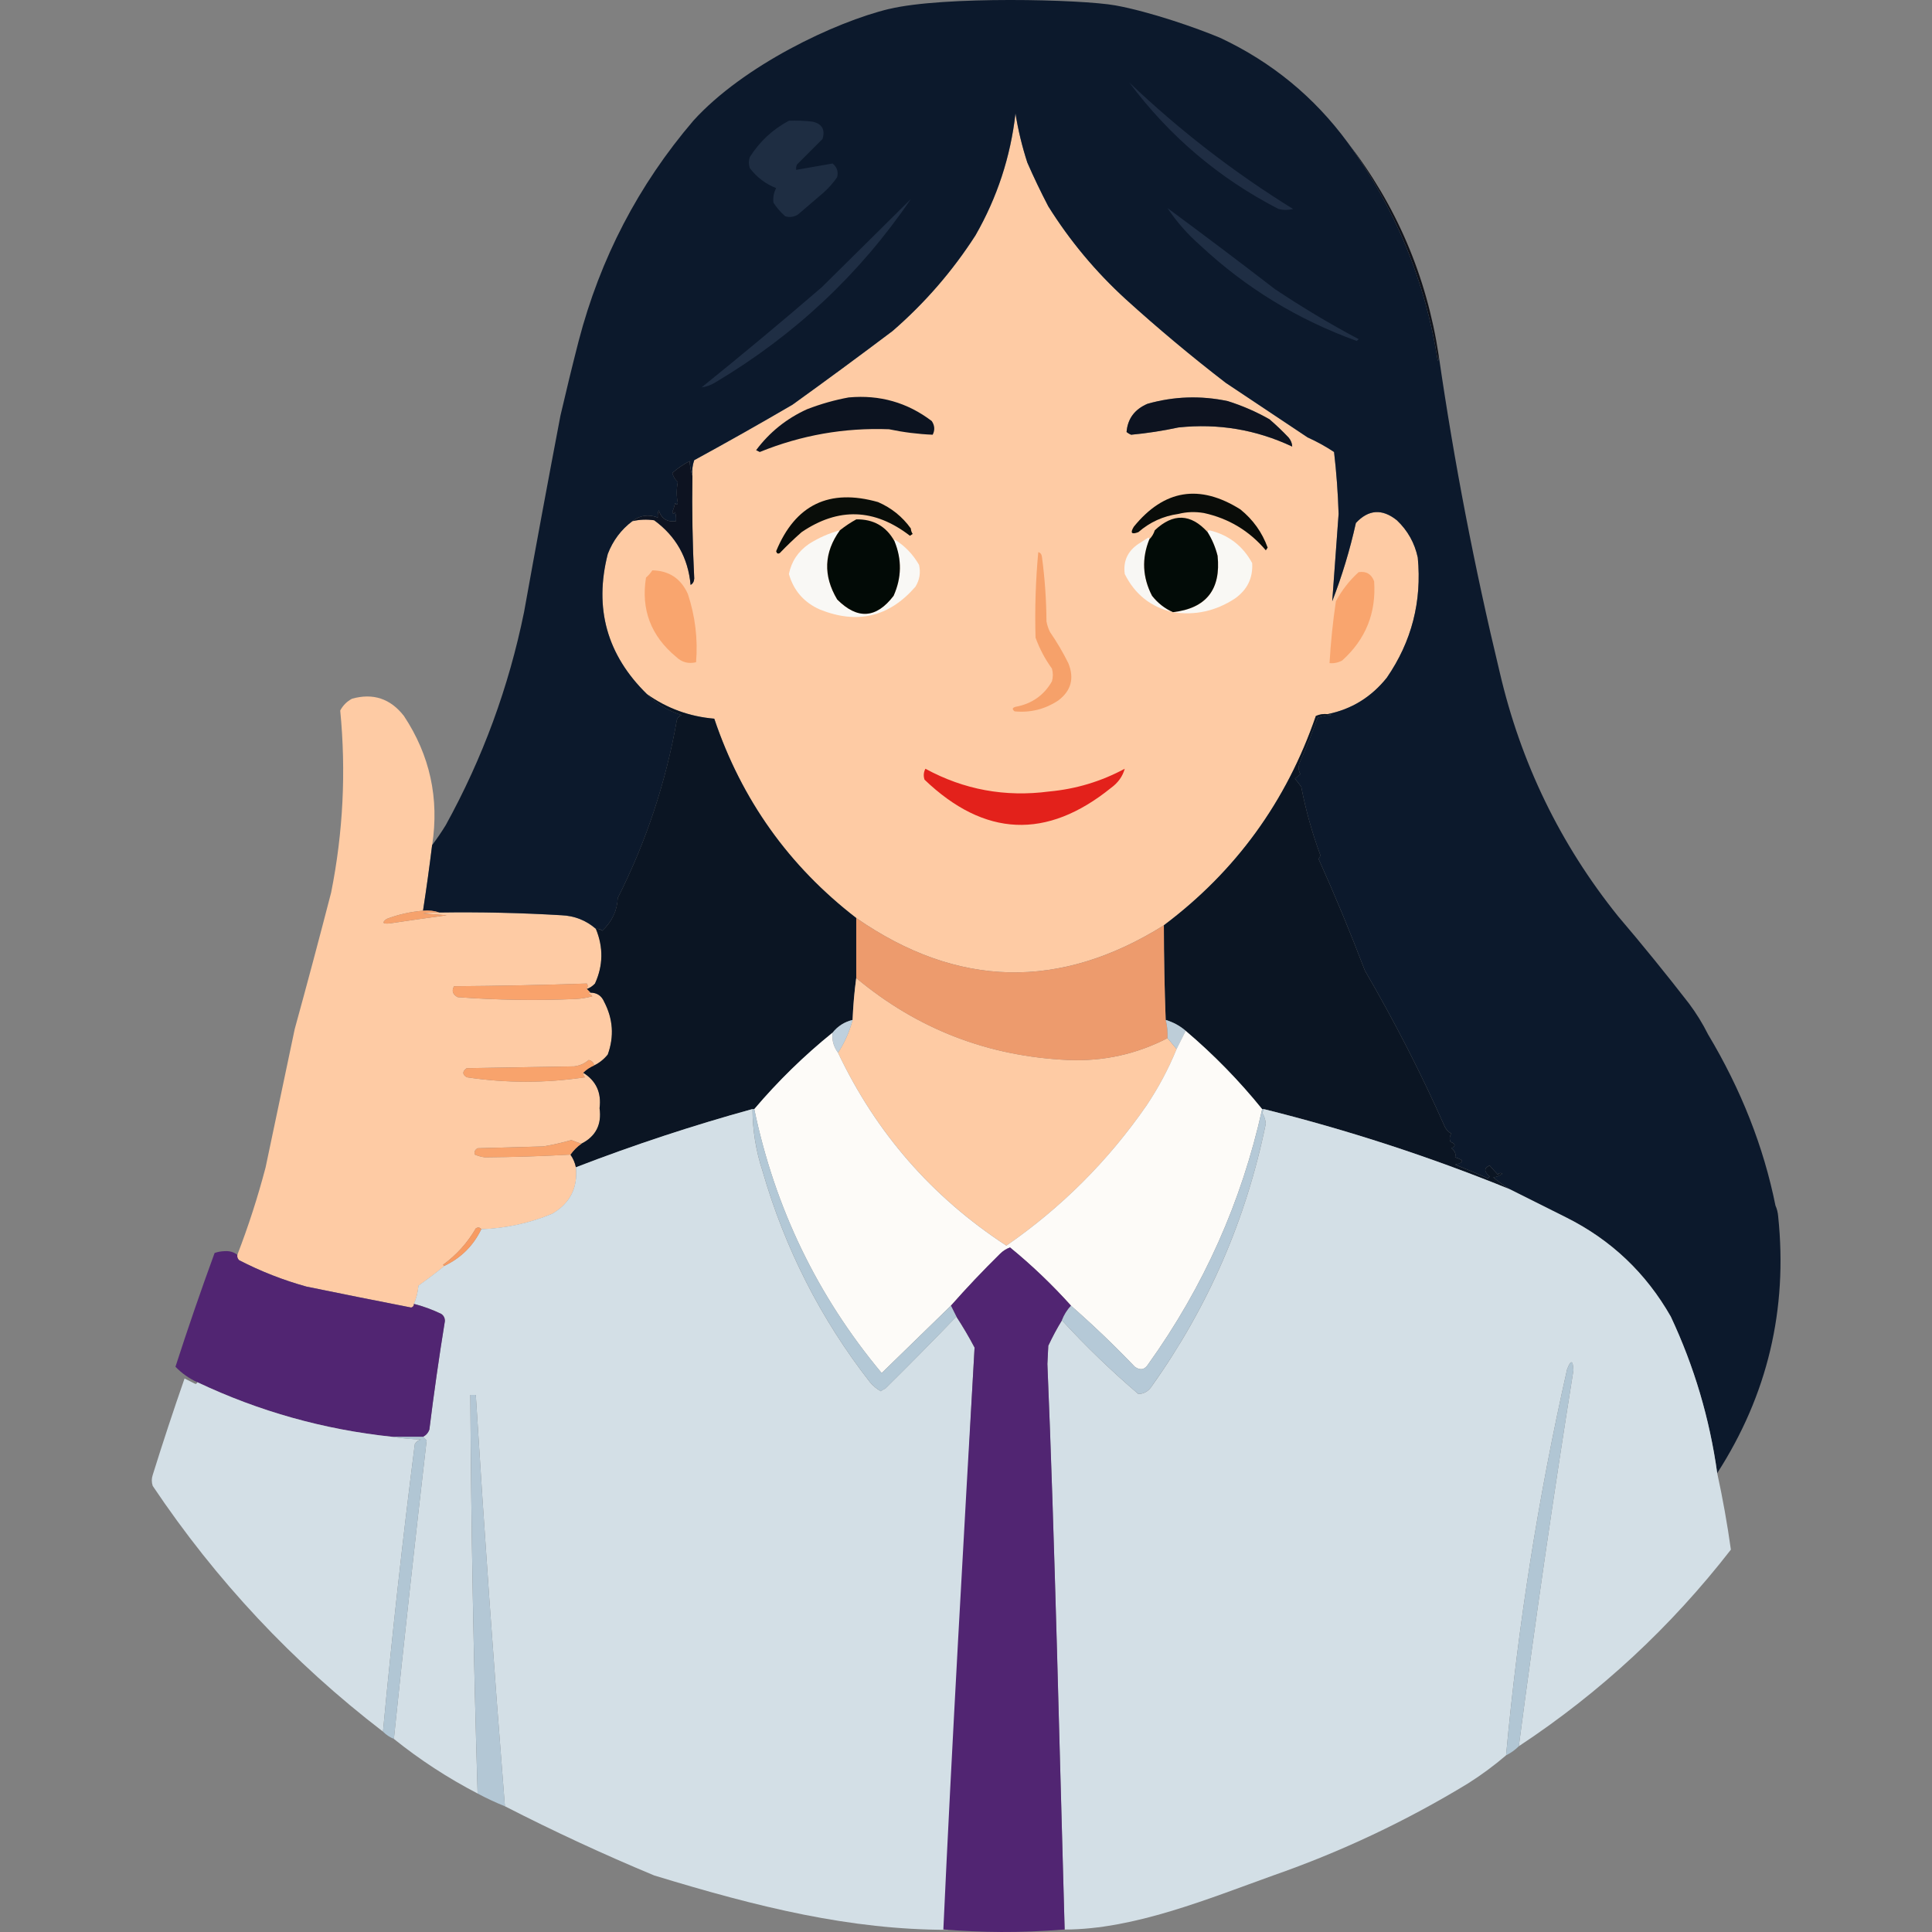 <svg width="250" height="250" viewBox="0 0 250 250" fill="none" xmlns="http://www.w3.org/2000/svg">
<rect x="0" y="0" width="250" height="250" fill="#808080" stroke="none"/>
<g clip-path="url(#clip0_3349_15078)">
<path fill-rule="evenodd" clip-rule="evenodd" d="M183.463 72.153C183.056 70.259 182.153 68.648 180.755 67.325C178.853 65.807 177.089 65.923 175.454 67.677C174.685 71.145 173.666 74.523 172.391 77.806C172.664 74.044 172.941 70.276 173.215 66.501C173.133 63.824 172.938 61.153 172.627 58.493C171.532 57.768 170.394 57.139 169.211 56.609C165.685 54.26 162.153 51.904 158.614 49.541C154.162 46.114 149.843 42.504 145.658 38.708C141.763 35.145 138.425 31.141 135.649 26.695C134.678 24.832 133.775 22.948 132.941 21.04C132.264 18.964 131.754 16.844 131.409 14.683C130.766 20.301 129.039 25.56 126.225 30.464C123.257 35.083 119.684 39.204 115.508 42.828C111.214 46.067 106.895 49.247 102.556 52.369C98.367 54.817 94.127 57.211 89.835 59.553C89.613 60.192 89.534 60.859 89.599 61.553C89.531 65.995 89.61 70.43 89.835 74.862C89.811 75.258 89.654 75.532 89.363 75.686C89.042 72.174 87.472 69.387 84.655 67.325C83.704 67.182 82.76 67.223 81.827 67.441C80.374 68.536 79.314 69.948 78.647 71.681C76.852 78.709 78.541 84.754 83.711 89.818C86.31 91.665 89.216 92.725 92.427 92.998C95.956 103.472 102.08 112.068 110.8 118.791C123.862 127.849 137.129 128.16 150.605 119.731C159.913 112.742 166.472 103.715 170.271 92.646C170.753 92.427 171.262 92.349 171.803 92.41C174.894 91.784 177.445 90.215 179.459 87.698C182.673 83.02 184.006 77.837 183.463 72.153ZM152.49 55.313C150.455 55.75 148.414 56.065 146.365 56.253C146.15 56.168 145.952 56.048 145.777 55.901C145.914 54.181 146.82 52.964 148.485 52.249C151.905 51.281 155.358 51.165 158.85 51.897C160.744 52.492 162.55 53.275 164.266 54.253C165.114 54.984 165.938 55.767 166.738 56.609C167.043 56.975 167.2 57.368 167.21 57.785C162.543 55.59 157.636 54.766 152.49 55.313Z" fill="#FECBA4"/>
<path fill-rule="evenodd" clip-rule="evenodd" d="M174.395 18.451C180.69 26.572 184.615 35.76 186.171 46.008C186.205 46.255 186.168 46.49 186.055 46.716C184.424 36.318 180.539 26.897 174.395 18.451Z" fill="#101219"/>
<path fill-rule="evenodd" clip-rule="evenodd" d="M55.918 109.367C55.569 112.209 55.176 115.037 54.741 117.847C53.124 117.977 51.554 118.33 50.029 118.907C49.404 119.376 49.52 119.571 50.382 119.496C52.85 119.123 55.323 118.771 57.802 118.436C56.783 118.357 55.76 118.278 54.741 118.2C55.442 118.083 56.15 118.042 56.861 118.083C62.127 118.008 67.386 118.124 72.642 118.436C74.352 118.507 75.846 119.095 77.118 120.203C78.096 122.587 78.058 124.943 77.002 127.268C76.701 127.593 76.349 127.829 75.942 127.976C76.079 127.678 76.079 127.442 75.942 127.268C70.221 127.463 64.49 127.579 58.749 127.62C58.424 128.219 58.581 128.69 59.221 129.032C64.316 129.408 69.418 129.487 74.53 129.268C75.248 129.227 75.956 129.108 76.65 128.916C76.526 128.752 76.369 128.636 76.178 128.564C76.233 128.472 76.311 128.431 76.414 128.448C77.258 128.458 77.846 128.851 78.181 129.624C79.341 131.843 79.498 134.12 78.653 136.456C78.161 137.068 77.573 137.536 76.886 137.868C76.817 137.485 76.581 137.249 76.178 137.16C75.638 137.625 75.008 137.902 74.294 137.984C69.66 138.063 65.03 138.142 60.397 138.22C59.809 138.641 59.809 139.034 60.397 139.397C65.502 140.163 70.608 140.163 75.706 139.397C75.528 139.239 75.449 139.041 75.47 138.809C77.142 139.851 77.85 141.383 77.59 143.401C77.888 145.514 77.101 147.046 75.234 147.993C74.796 147.853 74.365 147.696 73.938 147.521C72.745 147.863 71.527 148.14 70.286 148.345C67.458 148.424 64.634 148.503 61.806 148.581C61.45 148.78 61.334 149.053 61.454 149.405C61.861 149.583 62.295 149.699 62.75 149.758C66.439 149.73 70.132 149.611 73.818 149.405C74.171 149.911 74.403 150.459 74.526 151.054C74.79 153.707 73.77 155.707 71.466 157.061C68.522 158.286 65.458 158.952 62.281 159.065C62.103 158.812 61.867 158.775 61.573 158.949C60.496 160.813 59.081 162.382 57.333 163.661C57.388 163.753 57.467 163.794 57.569 163.777C56.468 164.666 55.329 165.528 54.153 166.369C54.081 167.193 53.886 167.98 53.565 168.725C53.572 168.961 53.456 169.118 53.213 169.197C48.696 168.315 44.179 167.412 39.668 166.489C36.646 165.651 33.739 164.512 30.952 163.073C30.744 162.878 30.665 162.642 30.716 162.365C32.135 158.693 33.353 154.924 34.368 151.06C35.623 145.093 36.882 139.127 38.136 133.16C39.754 127.285 41.323 121.397 42.849 115.495C44.404 107.699 44.794 99.847 44.025 91.942C44.377 91.275 44.89 90.766 45.557 90.41C48.285 89.654 50.522 90.4 52.269 92.646C55.634 97.731 56.851 103.305 55.921 109.371L55.918 109.367Z" fill="#FECBA4"/>
<path fill-rule="evenodd" clip-rule="evenodd" d="M115.078 1.156C122.105 -0.527 139.934 -0.092 144.327 0.698C148.721 1.487 154.873 3.621 157.906 4.903C164.564 8.032 170.062 12.546 174.395 18.448C180.536 26.89 184.424 36.314 186.055 46.713C186.168 46.491 186.209 46.255 186.171 46.005C188.161 59.755 190.794 73.415 194.063 86.99C196.788 98.722 201.894 109.244 209.372 118.552C212.525 122.252 215.585 126.02 218.557 129.856C219.504 131.125 220.328 132.459 221.029 133.861C225.307 141.011 228.213 148.393 229.745 156.001C229.936 156.422 230.053 156.894 230.097 157.414C231.345 169.45 228.716 180.522 222.205 190.623C221.227 183.566 219.223 176.812 216.197 170.366C212.979 164.714 208.466 160.436 202.653 157.53C200.198 156.302 197.763 155.085 195.352 153.878C194.61 153.43 193.902 152.921 193.232 152.346C193.677 152.295 194.07 152.137 194.409 151.874C194.186 151.727 193.988 151.768 193.82 151.99C193.437 151.587 193.082 151.197 192.76 150.814C192.008 151.142 192.008 151.614 192.76 152.226L192.524 152.462C191.122 151.85 189.707 151.262 188.284 150.694C189.491 150.435 189.491 150.12 188.284 149.751C188.425 149.31 188.267 148.916 187.812 148.574C188.401 148.28 188.36 148.007 187.696 147.75C187.525 147.371 187.566 147.019 187.812 146.69C187.46 146.495 187.183 146.218 186.988 145.866C183.907 138.921 180.454 132.168 176.624 125.609C174.75 120.689 172.75 115.861 170.616 111.125C170.739 110.991 170.818 110.834 170.852 110.653C169.792 107.791 168.968 104.847 168.38 101.82C168.134 101.444 167.86 101.092 167.556 100.76C167.792 100.566 168.028 100.367 168.264 100.172C168.024 99.718 167.983 99.246 168.147 98.76C168.999 96.825 169.782 94.862 170.503 92.872C171.071 92.691 171.659 92.571 172.271 92.52C172.131 92.41 171.974 92.373 171.799 92.403C174.89 91.778 177.441 90.208 179.455 87.691C182.67 83.014 184.003 77.83 183.459 72.147C183.053 70.252 182.15 68.642 180.751 67.318C178.854 65.8 177.086 65.916 175.451 67.671C174.682 71.138 173.663 74.516 172.391 77.799C172.664 74.038 172.938 70.269 173.215 66.494C173.133 63.817 172.938 61.146 172.627 58.486C171.533 57.761 170.394 57.135 169.211 56.602C165.682 54.253 162.15 51.9 158.61 49.537C154.162 46.111 149.843 42.5 145.654 38.701C141.759 35.138 138.422 31.134 135.642 26.689C134.671 24.828 133.768 22.941 132.934 21.036C132.26 18.957 131.747 16.841 131.402 14.676C130.759 20.294 129.032 25.557 126.222 30.457C123.25 35.077 119.68 39.2 115.505 42.822C111.21 46.06 106.892 49.24 102.549 52.362C98.36 54.81 94.12 57.204 89.829 59.546C89.606 60.185 89.528 60.852 89.593 61.55C89.401 60.968 89.281 60.339 89.24 59.666C88.433 60.079 87.688 60.589 87.004 61.198C87.12 61.666 87.356 62.059 87.712 62.374C87.527 63.311 87.527 64.213 87.712 65.082C87.63 65.362 87.514 65.362 87.36 65.082C87.278 65.486 87.161 65.879 87.007 66.258C87.09 66.539 87.206 66.539 87.36 66.258C87.476 66.645 87.514 67.035 87.476 67.435C86.334 67.588 85.588 67.117 85.24 66.022C85.123 66.327 85.086 66.641 85.123 66.966C83.909 66.515 82.808 66.672 81.827 67.438C80.374 68.532 79.314 69.945 78.647 71.678C76.852 78.705 78.537 84.751 83.711 89.815C84.946 91.063 86.436 91.966 88.187 92.523C87.914 92.639 87.715 92.838 87.599 93.111C86.177 101.208 83.626 108.902 79.943 116.192C79.874 117.827 79.204 119.239 77.939 120.432C77.7 120.234 77.426 120.156 77.115 120.197C75.843 119.092 74.352 118.5 72.639 118.429C67.383 118.118 62.124 117.998 56.858 118.076C56.202 117.847 55.494 117.769 54.738 117.841C55.172 115.03 55.566 112.202 55.915 109.36C56.537 108.54 57.125 107.675 57.682 106.768C62.456 98.107 65.831 88.919 67.811 79.211C69.336 70.724 70.909 62.247 72.523 53.774C73.272 50.546 74.055 47.328 74.879 44.117C77.669 33.432 82.614 23.933 89.719 15.617C96.175 8.49 108.051 2.835 115.078 1.149V1.156Z" fill="#0C192C"/>
<path fill-rule="evenodd" clip-rule="evenodd" d="M175.806 74.038C176.791 73.884 177.457 74.277 177.81 75.214C178.1 79.3 176.726 82.716 173.689 85.459C173.176 85.742 172.626 85.859 172.041 85.811C172.195 83.13 172.468 80.459 172.865 77.802C173.641 76.363 174.623 75.105 175.809 74.034L175.806 74.038Z" fill="#F9A56E"/>
<path fill-rule="evenodd" clip-rule="evenodd" d="M134.352 71.446C134.622 71.514 134.78 71.709 134.824 72.034C135.197 74.807 135.395 77.594 135.412 80.394C135.498 80.89 135.655 81.362 135.884 81.806C136.763 83.079 137.549 84.415 138.24 85.811C139.04 87.77 138.609 89.38 136.944 90.639C135.228 91.774 133.344 92.246 131.292 92.051C130.94 91.778 130.981 91.583 131.408 91.463C133.515 91.076 135.084 89.975 136.12 88.167C136.277 87.616 136.277 87.069 136.12 86.518C135.231 85.287 134.523 83.954 134 82.514C133.894 78.818 134.01 75.128 134.352 71.446Z" fill="#F6A16A"/>
<path fill-rule="evenodd" clip-rule="evenodd" d="M148.721 69.797C147.722 72.28 147.838 74.715 149.073 77.098C149.818 78.042 150.721 78.749 151.781 79.218C148.919 78.555 146.84 76.903 145.541 74.27C145.322 72.625 145.91 71.329 147.308 70.382C147.739 70.109 148.174 69.832 148.604 69.558C148.697 69.613 148.738 69.692 148.721 69.794V69.797Z" fill="#F8F7F4"/>
<path fill-rule="evenodd" clip-rule="evenodd" d="M84.418 73.802C86.583 73.846 88.111 74.865 89.011 76.862C89.961 79.751 90.317 82.695 90.071 85.694C89.079 85.934 88.214 85.698 87.479 84.987C84.227 82.288 82.931 78.876 83.591 74.742C83.916 74.458 84.189 74.144 84.415 73.798L84.418 73.802Z" fill="#F9A56E"/>
<path fill-rule="evenodd" clip-rule="evenodd" d="M108.68 68.621C106.608 71.504 106.492 74.485 108.328 77.573C110.951 80.203 113.382 80.045 115.628 77.101C116.675 74.756 116.716 72.403 115.745 70.037V69.801C117.078 70.625 118.138 71.726 118.925 73.097C119.15 74.106 118.997 75.046 118.453 75.925C115.054 79.837 110.933 80.818 106.088 78.869C104.03 77.953 102.696 76.421 102.084 74.277C102.412 72.649 103.277 71.353 104.676 70.389C105.921 69.596 107.254 69.007 108.68 68.621Z" fill="#F9F8F5"/>
<path fill-rule="evenodd" clip-rule="evenodd" d="M156.494 68.621C158.969 69.209 160.812 70.625 162.03 72.861C162.146 74.786 161.401 76.318 159.793 77.454C157.318 79.074 154.647 79.662 151.785 79.221C156.087 78.722 158.012 76.287 157.557 71.921C157.284 70.82 156.853 69.801 156.261 68.861C156.261 68.703 156.34 68.624 156.497 68.624L156.494 68.621Z" fill="#F9F8F4"/>
<path fill-rule="evenodd" clip-rule="evenodd" d="M156.258 68.854C156.846 69.794 157.28 70.817 157.554 71.914C158.008 76.284 156.087 78.715 151.782 79.215C150.722 78.746 149.819 78.038 149.073 77.095C147.839 74.708 147.723 72.277 148.721 69.794C149.049 69.466 149.285 69.073 149.429 68.618C151.809 66.375 154.083 66.453 156.261 68.854H156.258Z" fill="#020B07"/>
<path fill-rule="evenodd" clip-rule="evenodd" d="M110.8 67.206C113.032 67.168 114.681 68.112 115.747 70.033C116.715 72.4 116.678 74.756 115.631 77.098C113.385 80.042 110.95 80.199 108.331 77.57C106.494 74.486 106.614 71.5 108.683 68.618C109.357 68.084 110.064 67.612 110.803 67.206H110.8Z" fill="#020A06"/>
<path fill-rule="evenodd" clip-rule="evenodd" d="M117.864 68.385C117.874 68.642 117.953 68.874 118.1 69.093C117.984 69.172 117.864 69.25 117.748 69.329C113.159 65.786 108.488 65.629 103.731 68.857C102.757 69.712 101.817 70.615 100.904 71.565C100.671 71.706 100.514 71.627 100.432 71.329C102.911 65.301 107.308 63.181 113.62 64.969C115.357 65.725 116.77 66.864 117.861 68.385H117.864Z" fill="#090D09"/>
<path fill-rule="evenodd" clip-rule="evenodd" d="M152.49 66.501C150.52 66.778 148.793 67.564 147.309 68.857C146.41 69.202 146.215 68.966 146.721 68.149C150.63 63.345 155.225 62.599 160.501 65.913C162.146 67.243 163.322 68.891 164.034 70.861C163.955 70.977 163.876 71.097 163.798 71.213C161.671 68.696 159 67.089 155.789 66.385C154.647 66.193 153.546 66.231 152.493 66.501H152.49Z" fill="#090C09"/>
<path fill-rule="evenodd" clip-rule="evenodd" d="M89.598 61.553C89.53 65.995 89.608 70.43 89.834 74.862C89.81 75.258 89.653 75.532 89.362 75.686C89.041 72.174 87.471 69.387 84.65 67.325C83.7 67.182 82.756 67.223 81.822 67.441C82.804 66.675 83.905 66.518 85.119 66.97C85.081 66.645 85.119 66.334 85.235 66.026C85.584 67.12 86.329 67.592 87.471 67.438C87.509 67.038 87.471 66.645 87.355 66.262C87.201 66.542 87.085 66.542 87.003 66.262C87.157 65.882 87.273 65.489 87.355 65.085C87.509 65.366 87.625 65.366 87.707 65.085C87.522 64.217 87.522 63.314 87.707 62.377C87.352 62.063 87.119 61.669 86.999 61.201C87.687 60.592 88.432 60.083 89.236 59.669C89.28 60.343 89.396 60.972 89.588 61.553H89.598Z" fill="#0D1321"/>
<path fill-rule="evenodd" clip-rule="evenodd" d="M158.85 51.897C160.744 52.492 162.55 53.275 164.266 54.253C165.114 54.984 165.938 55.767 166.738 56.609C167.043 56.974 167.2 57.368 167.21 57.785C162.543 55.59 157.636 54.766 152.49 55.313C150.455 55.75 148.414 56.065 146.365 56.256C146.15 56.167 145.952 56.051 145.777 55.904C145.918 54.184 146.82 52.967 148.486 52.252C151.905 51.285 155.359 51.168 158.85 51.9V51.897Z" fill="#0D1320"/>
<path fill-rule="evenodd" clip-rule="evenodd" d="M109.856 51.425C113.85 51.066 117.423 52.088 120.572 54.485C120.955 55.063 120.996 55.651 120.689 56.253C118.794 56.175 116.91 55.938 115.036 55.545C109.254 55.326 103.68 56.308 98.312 58.489C98.154 58.411 97.997 58.332 97.84 58.254C99.577 55.928 101.776 54.16 104.436 52.953C106.224 52.263 108.03 51.753 109.852 51.421L109.856 51.425Z" fill="#0C1320"/>
<path fill-rule="evenodd" clip-rule="evenodd" d="M117.865 25.752C111.279 35.435 102.877 43.324 92.663 49.425C92.062 49.807 91.432 50.043 90.779 50.132C96.031 45.902 101.212 41.584 106.324 37.176C110.188 33.363 114.035 29.558 117.865 25.752Z" fill="#1F2E44"/>
<path fill-rule="evenodd" clip-rule="evenodd" d="M151.074 26.928C155.731 30.364 160.365 33.859 164.971 37.408C168.472 39.747 172.083 41.908 175.807 43.885C175.728 43.964 175.65 44.042 175.571 44.121C167.949 41.372 161.196 37.251 155.314 31.756C153.67 30.313 152.257 28.703 151.074 26.928Z" fill="#1F2E44"/>
<path fill-rule="evenodd" clip-rule="evenodd" d="M146.129 10.675C152.629 16.868 159.694 22.325 167.326 27.044C166.697 27.201 166.071 27.201 165.442 27.044C157.741 23.078 151.306 17.62 146.129 10.675Z" fill="#1F2D43"/>
<path fill-rule="evenodd" clip-rule="evenodd" d="M102.083 15.623C103.105 15.586 104.127 15.623 105.143 15.74C106.371 16.023 106.801 16.772 106.439 17.976C105.341 19.073 104.24 20.175 103.143 21.272C103.03 21.494 102.989 21.73 103.026 21.98C104.606 21.703 106.176 21.426 107.738 21.156C108.309 21.628 108.504 22.216 108.326 22.924C107.824 23.662 107.236 24.329 106.559 24.928C105.461 25.871 104.36 26.812 103.262 27.756C102.746 28.08 102.195 28.159 101.614 27.991C101.016 27.472 100.506 26.884 100.082 26.224C100.007 25.557 100.123 24.928 100.434 24.339C99.077 23.813 97.938 22.951 97.018 21.747C96.861 21.276 96.861 20.804 97.018 20.335C98.304 18.304 99.99 16.735 102.083 15.623Z" fill="#1E2D42"/>
<path fill-rule="evenodd" clip-rule="evenodd" d="M83.71 89.818C86.309 91.665 89.216 92.725 92.426 92.998C95.955 103.472 102.079 112.068 110.799 118.791V126.563C110.56 128.328 110.402 130.133 110.327 131.98C109.274 132.233 108.409 132.78 107.735 133.628C104.053 136.606 100.678 139.903 97.607 143.52H97.371C89.629 145.654 82.014 148.167 74.522 151.057C74.403 150.462 74.167 149.915 73.814 149.409C74.215 148.851 74.683 148.383 75.227 147.996C77.094 147.049 77.88 145.517 77.583 143.404C77.843 141.387 77.135 139.855 75.463 138.812C75.863 138.412 76.335 138.101 76.875 137.868C77.562 137.536 78.15 137.064 78.643 136.456C79.487 134.12 79.33 131.843 78.171 129.624C77.839 128.848 77.251 128.458 76.403 128.447L75.931 127.976C76.338 127.829 76.69 127.596 76.991 127.268C78.048 124.943 78.089 122.587 77.107 120.203C77.418 120.162 77.692 120.241 77.931 120.439C79.197 119.246 79.863 117.834 79.935 116.199C83.618 108.905 86.169 101.212 87.591 93.118C87.708 92.844 87.906 92.646 88.18 92.53C86.429 91.972 84.938 91.07 83.704 89.822L83.71 89.818Z" fill="#0B1523"/>
<path fill-rule="evenodd" clip-rule="evenodd" d="M119.748 99.475C124.73 102.19 130.068 103.171 135.765 102.419C139.228 102.101 142.487 101.119 145.541 99.475C145.267 100.466 144.676 101.29 143.773 101.947C135.446 108.673 127.397 108.321 119.632 100.887C119.471 100.391 119.512 99.923 119.748 99.475Z" fill="#E3211B"/>
<path fill-rule="evenodd" clip-rule="evenodd" d="M171.802 92.41C171.976 92.379 172.134 92.417 172.274 92.526C171.662 92.581 171.074 92.697 170.506 92.879C169.785 94.869 169.002 96.832 168.15 98.767C167.989 99.252 168.027 99.724 168.266 100.179C168.03 100.374 167.794 100.572 167.559 100.767C167.863 101.099 168.136 101.451 168.383 101.827C168.971 104.853 169.798 107.798 170.855 110.66C170.821 110.841 170.742 110.998 170.619 111.132C172.749 115.867 174.753 120.696 176.627 125.616C180.457 132.175 183.91 138.928 186.991 145.873C187.186 146.225 187.463 146.502 187.815 146.697C187.566 147.025 187.528 147.378 187.699 147.757C188.366 148.014 188.403 148.287 187.815 148.581C188.267 148.927 188.424 149.316 188.287 149.757C189.494 150.127 189.494 150.438 188.287 150.701C189.71 151.265 191.122 151.857 192.527 152.469L192.763 152.233C192.011 151.618 192.011 151.149 192.763 150.821C193.085 151.204 193.44 151.597 193.823 151.997C193.991 151.772 194.189 151.734 194.411 151.881C194.069 152.144 193.676 152.302 193.235 152.353C193.905 152.927 194.61 153.437 195.355 153.885C185.008 149.675 174.408 146.222 163.558 143.52H163.322C160.35 139.845 157.054 136.466 153.429 133.392C152.681 132.742 151.819 132.271 150.838 131.98C150.684 127.9 150.605 123.818 150.602 119.731C159.913 112.742 166.468 103.715 170.27 92.646C170.752 92.427 171.262 92.349 171.802 92.41Z" fill="#0B1523"/>
<path fill-rule="evenodd" clip-rule="evenodd" d="M54.738 117.847C55.494 117.776 56.201 117.854 56.858 118.083C56.147 118.046 55.439 118.083 54.738 118.2C55.757 118.278 56.779 118.357 57.798 118.436C55.323 118.771 52.847 119.123 50.378 119.496C49.516 119.571 49.397 119.373 50.026 118.908C51.547 118.33 53.117 117.977 54.738 117.847Z" fill="#F6A26C"/>
<path fill-rule="evenodd" clip-rule="evenodd" d="M110.799 126.563C118.722 133.17 127.869 136.702 138.24 137.164C142.788 137.352 147.065 136.408 151.076 134.336C151.47 134.808 151.863 135.28 152.253 135.748C151.206 138.309 149.914 140.744 148.365 143.049C143.417 150.195 137.371 156.241 130.228 161.185C120.613 154.9 113.35 146.577 108.439 136.217C109.294 134.91 109.923 133.495 110.324 131.976C110.399 130.13 110.556 128.324 110.795 126.56L110.799 126.563Z" fill="#FECBA4"/>
<path fill-rule="evenodd" clip-rule="evenodd" d="M75.939 127.976L76.411 128.448C76.308 128.434 76.23 128.471 76.175 128.564C76.367 128.636 76.524 128.755 76.647 128.916C75.953 129.111 75.245 129.227 74.527 129.268C69.415 129.487 64.313 129.408 59.218 129.032C58.579 128.687 58.421 128.218 58.746 127.62C64.487 127.579 70.218 127.459 75.939 127.268C76.076 127.439 76.076 127.675 75.939 127.976Z" fill="#F9A36C"/>
<path fill-rule="evenodd" clip-rule="evenodd" d="M110.799 118.791C123.861 127.849 137.132 128.164 150.604 119.735C150.608 123.818 150.687 127.9 150.84 131.983C151.035 132.753 151.114 133.536 151.076 134.339C147.065 136.411 142.784 137.355 138.24 137.167C127.869 136.709 118.722 133.177 110.799 126.567V118.794V118.791Z" fill="#ED9B6D"/>
<path fill-rule="evenodd" clip-rule="evenodd" d="M110.328 131.98C109.927 133.498 109.298 134.914 108.443 136.22C107.866 135.427 107.63 134.565 107.736 133.628C108.409 132.78 109.271 132.233 110.328 131.98Z" fill="#BFD0DD"/>
<path fill-rule="evenodd" clip-rule="evenodd" d="M150.842 131.98C151.82 132.274 152.685 132.742 153.434 133.392C153.041 134.178 152.647 134.961 152.257 135.748C151.864 135.276 151.471 134.804 151.081 134.336C151.119 133.536 151.04 132.749 150.845 131.98H150.842Z" fill="#BDCDD8"/>
<path fill-rule="evenodd" clip-rule="evenodd" d="M153.429 133.392C157.053 136.466 160.35 139.845 163.321 143.52C160.664 155.506 155.757 166.499 148.6 176.497C148.132 177.257 147.544 177.373 146.833 176.85C144.176 174.073 141.427 171.444 138.588 168.958C136.143 166.239 133.514 163.726 130.696 161.421C130.204 161.599 129.773 161.873 129.4 162.245C127.198 164.413 125.078 166.649 123.04 168.958C120.072 171.847 117.09 174.75 114.088 177.674C105.765 167.699 100.267 156.313 97.6 143.52C100.667 139.903 104.045 136.603 107.728 133.628C107.619 134.562 107.854 135.427 108.436 136.22C113.346 146.581 120.606 154.904 130.224 161.189C137.368 156.244 143.413 150.199 148.361 143.052C149.907 140.744 151.203 138.309 152.249 135.751C152.642 134.965 153.035 134.182 153.425 133.396L153.429 133.392Z" fill="#FDFBF8"/>
<path fill-rule="evenodd" clip-rule="evenodd" d="M76.879 137.868C76.339 138.097 75.867 138.412 75.467 138.812C75.447 139.048 75.525 139.243 75.703 139.4C70.601 140.166 65.499 140.166 60.394 139.4C59.806 139.034 59.806 138.641 60.394 138.224C65.028 138.145 69.657 138.066 74.291 137.988C75.005 137.906 75.635 137.629 76.175 137.164C76.578 137.252 76.814 137.488 76.883 137.871L76.879 137.868Z" fill="#F8A36C"/>
<path fill-rule="evenodd" clip-rule="evenodd" d="M97.372 143.521C97.379 146.259 97.813 148.927 98.668 151.529C101.564 161.558 106.194 170.667 112.564 178.85C112.968 179.332 113.436 179.725 113.977 180.026C114.155 179.879 114.349 179.76 114.565 179.674C117.67 176.61 120.73 173.509 123.749 170.37C124.587 171.652 125.374 172.986 126.105 174.374C124.789 197.13 123.684 226.934 122.642 249.718C110 249.718 98.158 246.808 84.648 242.681C78.097 239.955 71.658 236.97 65.335 233.729C63.926 216.006 62.668 198.262 61.567 180.498H60.859C60.965 197.698 61.276 214.891 61.803 232.08C57.942 230.073 54.328 227.717 50.967 225.016C52.297 212.159 53.713 199.285 55.207 186.387C55.032 186.226 54.875 186.069 54.735 185.915C55.128 185.716 55.405 185.402 55.559 184.971C56.137 180.286 56.807 175.615 57.563 170.955C57.577 170.551 57.419 170.237 57.091 170.011C55.949 169.46 54.773 169.029 53.559 168.715C53.88 167.969 54.075 167.186 54.147 166.359C55.323 165.518 56.462 164.656 57.563 163.767C59.686 162.741 61.259 161.172 62.275 159.055C65.455 158.942 68.515 158.275 71.46 157.051C73.764 155.701 74.783 153.697 74.52 151.043C82.012 148.154 89.627 145.641 97.368 143.507L97.372 143.521Z" fill="#D3DFE6"/>
<path fill-rule="evenodd" clip-rule="evenodd" d="M163.558 143.521C174.408 146.222 185.009 149.675 195.356 153.885C197.766 155.092 200.201 156.309 202.656 157.537C208.469 160.443 212.983 164.724 216.201 170.373C219.227 176.819 221.227 183.572 222.209 190.63C222.927 193.92 223.515 197.219 223.976 200.522C216.197 210.541 207.05 219.022 196.535 225.96C198.662 209.707 201.015 193.496 203.6 177.322C203.542 175.964 203.265 175.926 202.776 177.205C199.059 193.684 196.429 210.326 194.884 227.139C193.335 228.466 191.687 229.683 189.936 230.791C181.945 235.65 173.547 239.613 164.735 242.688C156.326 245.707 146.714 249.68 137.762 249.68C137.126 227.615 136.463 198.56 135.529 176.501C135.57 175.714 135.608 174.931 135.646 174.145C136.179 173.003 136.767 171.902 137.413 170.849C140.498 174.207 143.794 177.387 147.306 180.389C148.044 180.368 148.636 180.016 149.074 179.329C156.357 169.081 161.264 157.773 163.794 145.411C163.753 144.888 163.596 144.42 163.322 143.999C163.408 143.839 163.487 143.681 163.558 143.527V143.521Z" fill="#D3DFE6"/>
<path fill-rule="evenodd" clip-rule="evenodd" d="M75.23 147.997C74.686 148.383 74.215 148.855 73.818 149.409C70.128 149.617 66.439 149.734 62.749 149.761C62.294 149.703 61.864 149.583 61.453 149.409C61.334 149.057 61.453 148.783 61.805 148.585C64.633 148.506 67.458 148.427 70.286 148.349C71.527 148.144 72.744 147.867 73.938 147.525C74.365 147.699 74.796 147.856 75.234 147.997H75.23Z" fill="#F8A46D"/>
<path fill-rule="evenodd" clip-rule="evenodd" d="M62.278 159.065C61.262 161.178 59.693 162.751 57.566 163.777C57.463 163.791 57.385 163.753 57.33 163.661C59.077 162.385 60.493 160.812 61.57 158.949C61.864 158.774 62.1 158.816 62.278 159.065Z" fill="#F79B63"/>
<path fill-rule="evenodd" clip-rule="evenodd" d="M30.713 162.365C30.662 162.642 30.741 162.878 30.949 163.073C33.736 164.512 36.639 165.651 39.666 166.489C44.176 167.412 48.693 168.318 53.21 169.197C53.453 169.118 53.569 168.961 53.562 168.725C54.776 169.04 55.956 169.471 57.094 170.021C57.423 170.247 57.58 170.561 57.566 170.965C56.81 175.622 56.144 180.296 55.562 184.981C55.409 185.412 55.132 185.723 54.738 185.925H50.734C41.922 184.998 33.521 182.642 25.533 178.86C24.452 178.361 23.509 177.694 22.705 176.857C24.299 171.915 25.988 167.009 27.769 162.136C28.18 161.989 28.61 161.91 29.065 161.9C29.701 161.855 30.252 162.013 30.713 162.372V162.365Z" fill="#512572"/>
<path fill-rule="evenodd" clip-rule="evenodd" d="M138.593 168.958C138.087 169.498 137.694 170.127 137.417 170.842C136.77 171.898 136.182 172.996 135.649 174.138C135.608 174.924 135.57 175.708 135.533 176.494C136.47 198.553 137.133 227.608 137.766 249.673C131.754 250.152 127.083 250.063 122.07 249.673C123.11 226.89 124.796 197.13 126.112 174.374C125.38 172.986 124.594 171.652 123.756 170.37C123.527 169.901 123.291 169.433 123.048 168.958C125.086 166.649 127.206 164.413 129.408 162.245C129.781 161.873 130.212 161.599 130.704 161.421C133.522 163.726 136.152 166.239 138.596 168.958H138.593Z" fill="#512572"/>
<path fill-rule="evenodd" clip-rule="evenodd" d="M97.371 143.521H97.607C100.274 156.313 105.769 167.699 114.096 177.674C117.094 174.754 120.08 171.847 123.048 168.958C123.29 169.433 123.526 169.905 123.755 170.37C120.736 173.509 117.672 176.61 114.571 179.674C114.355 179.763 114.157 179.879 113.983 180.026C113.442 179.722 112.971 179.329 112.57 178.85C106.2 170.667 101.57 161.558 98.674 151.529C97.819 148.927 97.388 146.259 97.378 143.521H97.371Z" fill="#B3C8D6"/>
<path fill-rule="evenodd" clip-rule="evenodd" d="M163.321 143.521H163.557C163.485 143.674 163.407 143.832 163.321 143.992C163.595 144.413 163.752 144.885 163.793 145.405C161.263 157.769 156.352 169.074 149.072 179.322C148.635 180.009 148.047 180.362 147.305 180.382C143.793 177.38 140.496 174.2 137.412 170.842C137.689 170.127 138.082 169.498 138.588 168.958C141.427 171.444 144.176 174.073 146.833 176.85C147.54 177.373 148.132 177.257 148.601 176.498C155.757 166.499 160.668 155.509 163.321 143.521Z" fill="#B5C9D7"/>
<path fill-rule="evenodd" clip-rule="evenodd" d="M25.533 178.853C33.52 182.639 41.922 184.991 50.734 185.918C51.948 186.113 53.203 186.229 54.502 186.27C54.133 186.345 53.859 186.54 53.678 186.858C52.095 199.244 50.724 211.646 49.557 224.072C37.894 215.117 27.96 204.516 19.761 192.275C19.603 191.803 19.603 191.331 19.761 190.863C21.067 186.674 22.438 182.512 23.881 178.378L25.293 179.086C25.437 179.055 25.515 178.98 25.529 178.85L25.533 178.853Z" fill="#D3DFE6"/>
<path fill-rule="evenodd" clip-rule="evenodd" d="M196.535 225.96C196.053 226.442 195.502 226.835 194.887 227.136C196.429 210.322 199.062 193.68 202.779 177.202C203.268 175.923 203.545 175.964 203.603 177.318C201.018 193.492 198.662 209.707 196.538 225.956L196.535 225.96Z" fill="#B1C6D4"/>
<path fill-rule="evenodd" clip-rule="evenodd" d="M65.337 233.732C64.13 233.246 62.954 232.696 61.805 232.084C61.282 214.894 60.967 197.698 60.861 180.502H61.569C62.67 198.269 63.929 216.013 65.337 233.732Z" fill="#B3C7D5"/>
<path fill-rule="evenodd" clip-rule="evenodd" d="M50.733 185.918H54.737C54.877 186.072 55.035 186.229 55.209 186.39C53.715 199.285 52.302 212.162 50.969 225.019C50.432 224.797 49.964 224.482 49.557 224.075C50.723 211.649 52.097 199.243 53.677 186.862C53.858 186.544 54.135 186.349 54.501 186.274C53.202 186.233 51.947 186.116 50.733 185.921V185.918Z" fill="#B1C6D4"/>
</g>
<defs>
<clipPath id="clip0_3349_15078">
<rect width="250" height="250" fill="white"/>
</clipPath>
</defs>
</svg>
